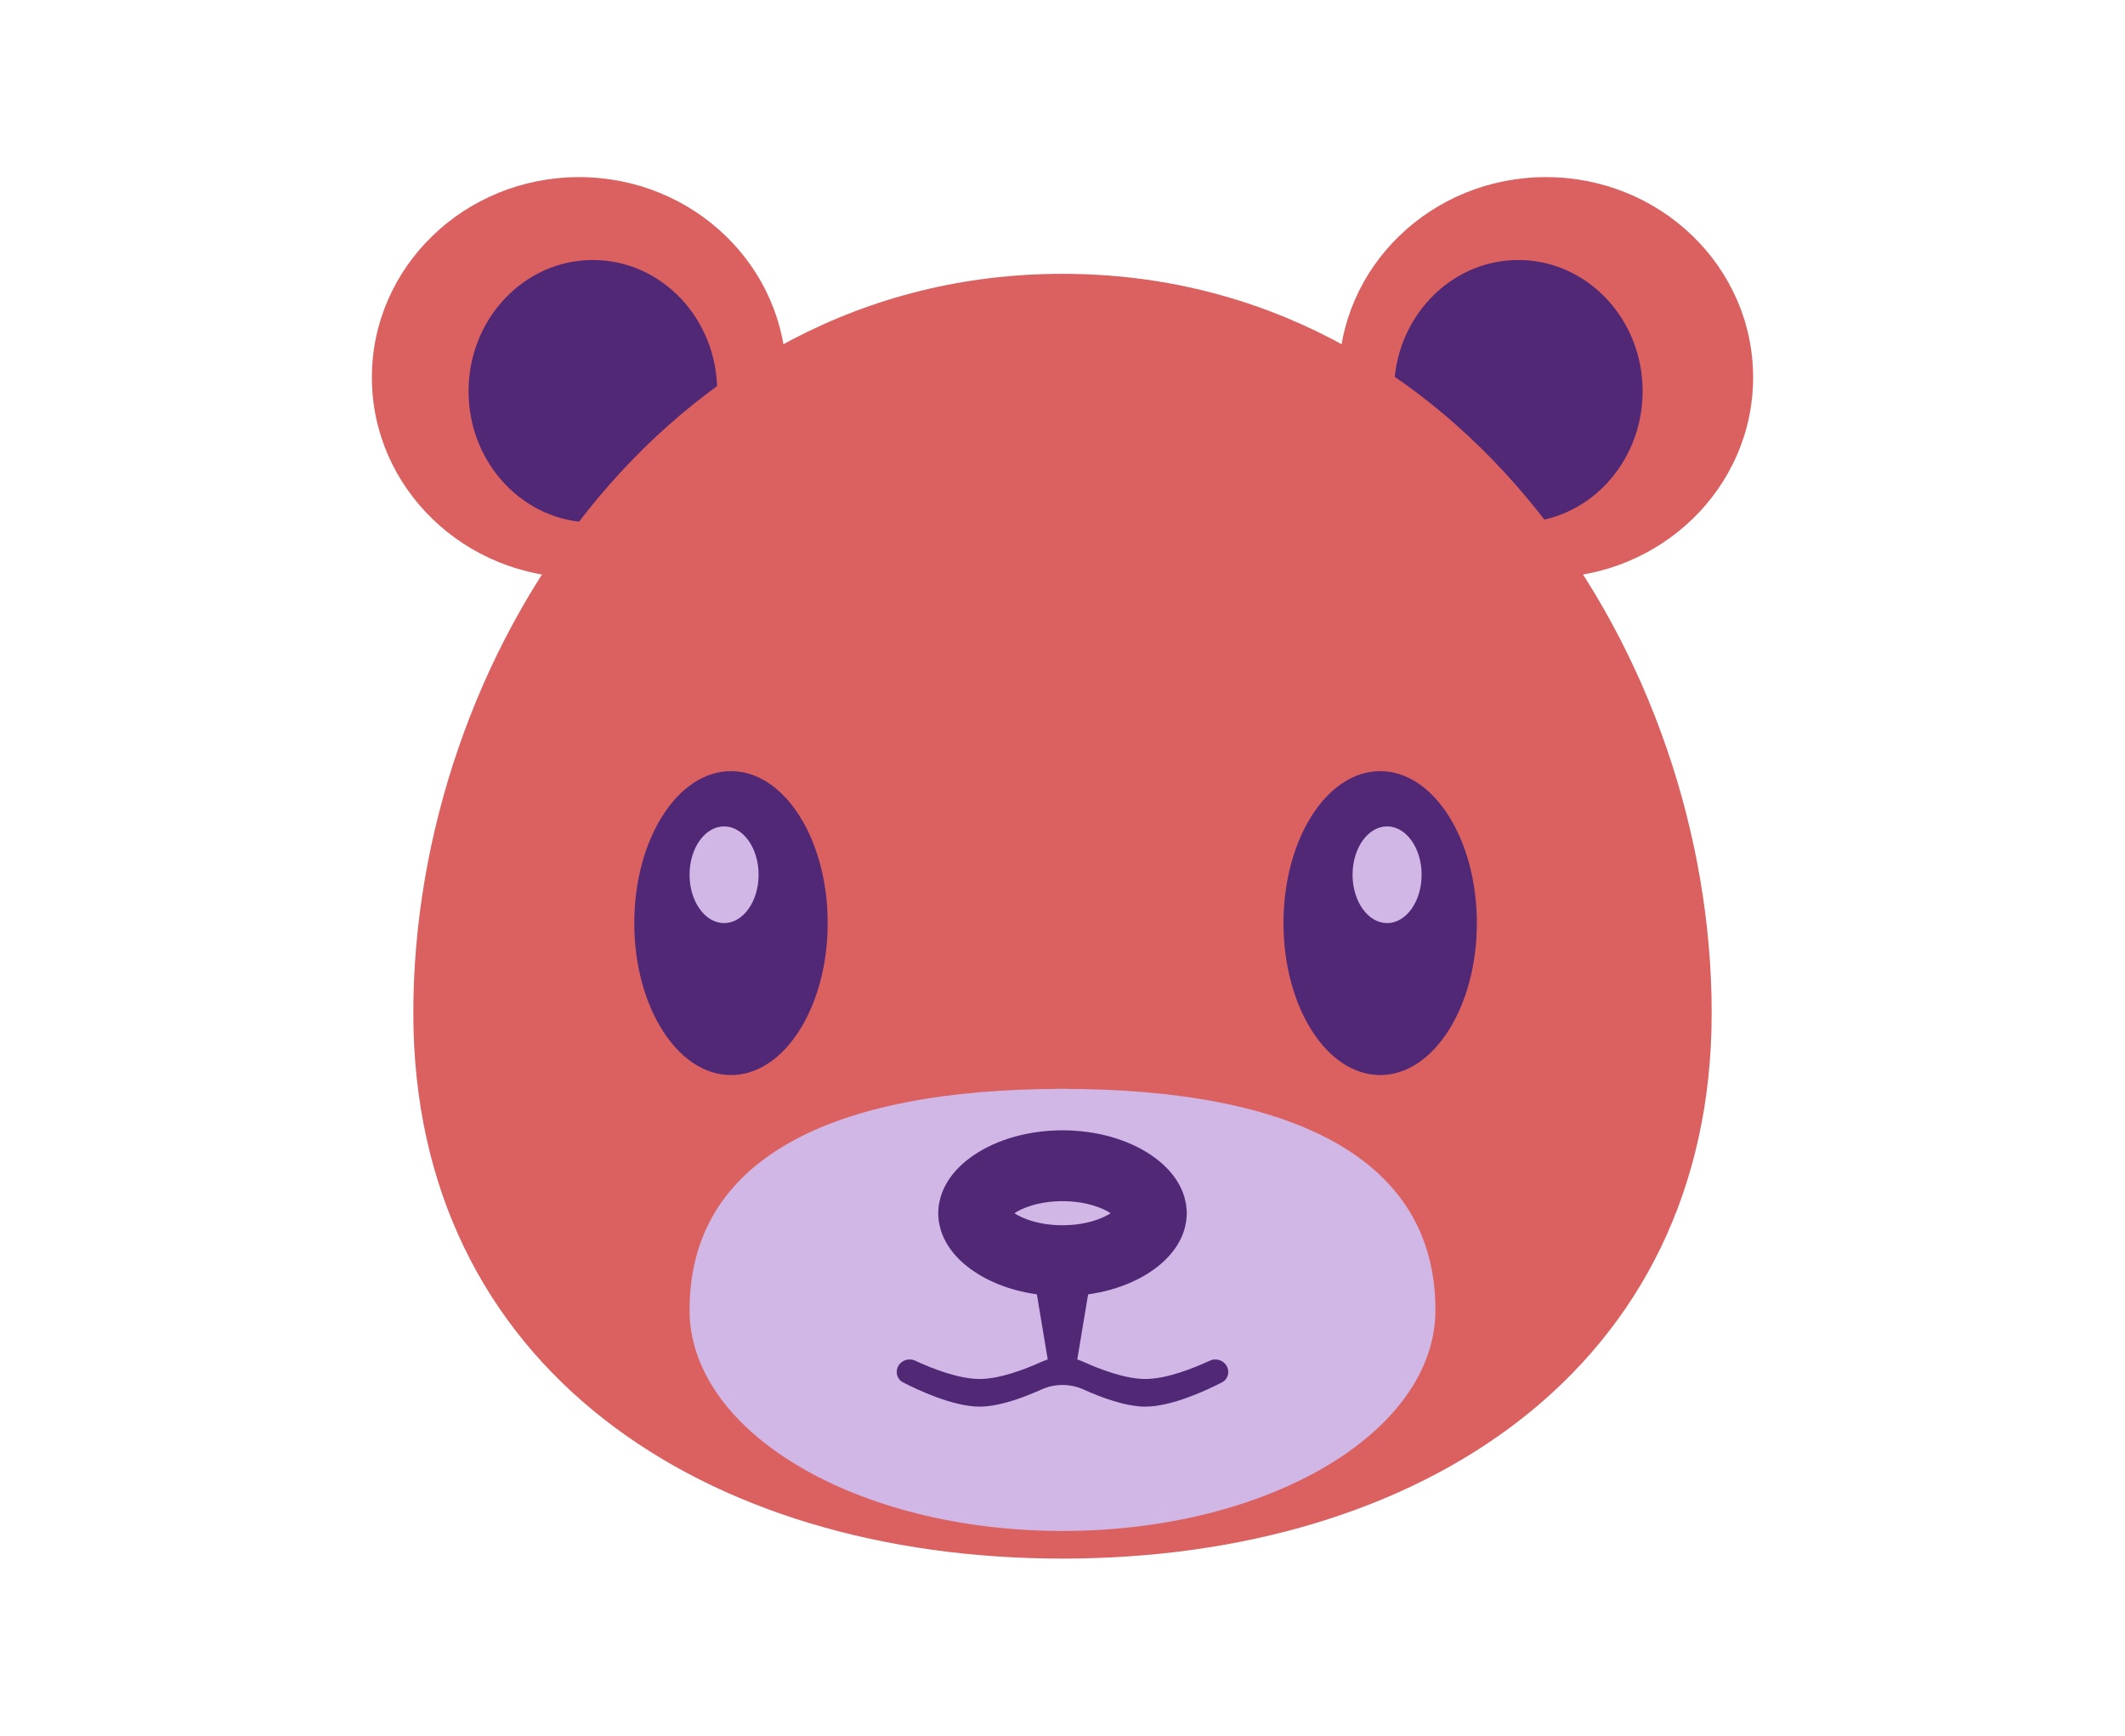 <svg width="120" height="98" viewBox="0 0 120 98" fill="none" xmlns="http://www.w3.org/2000/svg">
<ellipse cx="87.3" cy="21.31" rx="11.7" ry="11.31" fill="#DB6161"/>
<ellipse cx="32.7" cy="21.31" rx="11.7" ry="11.31" fill="#DB6161"/>
<ellipse cx="85.74" cy="22.09" rx="7.02" ry="7.41" fill="#502876"/>
<ellipse cx="33.48" cy="22.09" rx="7.02" ry="7.41" fill="#502876"/>
<path d="M96.66 57.19C96.66 77.221 80.247 88 60 88C39.753 88 23.34 77.221 23.34 57.19C23.34 37.159 37.413 15.46 60 15.46C82.587 15.46 96.66 37.159 96.66 57.19Z" fill="#DB6161"/>
<path d="M81.06 73.96C81.06 80.853 71.632 86.44 60 86.44C48.369 86.44 38.94 80.853 38.94 73.96C38.94 65.507 46.809 61.48 60 61.48C73.192 61.48 81.06 65.507 81.06 73.96Z" fill="#D0B7E6"/>
<path fill-rule="evenodd" clip-rule="evenodd" d="M61.559 71.597C65.069 71.381 67.799 69.728 67.799 67.72C67.799 65.566 64.656 63.82 60.779 63.82C56.902 63.82 53.759 65.566 53.759 67.72C53.759 69.728 56.489 71.381 59.999 71.597V75.52C59.999 75.52 56.099 78.64 52.979 75.52C51.902 74.443 51.419 72.4 51.419 72.4H49.859V74.74C49.859 75.52 52.199 78.64 56.099 78.64C59.999 78.64 60.779 76.3 60.779 76.3C60.779 76.3 61.559 78.64 65.459 78.64C69.359 78.64 71.699 75.52 71.699 74.74V72.4H70.139C70.139 72.4 69.656 74.443 68.579 75.52C65.459 78.64 61.559 75.52 61.559 75.52V71.597Z" fill="#502876"/>
<ellipse cx="77.939" cy="52.119" rx="5.46" ry="8.58" fill="#502876"/>
<ellipse cx="78.33" cy="49.389" rx="1.95" ry="2.73" fill="#D0B7E6"/>
<ellipse cx="41.279" cy="52.119" rx="5.46" ry="8.58" fill="#502876"/>
<ellipse rx="1.95" ry="2.73" transform="matrix(-1 0 0 1 40.889 49.389)" fill="#D0B7E6"/>
<ellipse cx="60" cy="73.179" rx="14.04" ry="11.7" fill="#D0B7E6"/>
<path d="M65.02 68.499C65.02 68.915 64.768 69.536 63.855 70.144C62.956 70.744 61.599 71.179 60.001 71.179C58.402 71.179 57.045 70.744 56.146 70.144C55.233 69.536 54.98 68.915 54.98 68.499C54.98 68.084 55.233 67.463 56.146 66.854C57.045 66.255 58.402 65.819 60.001 65.819C61.599 65.819 62.956 66.255 63.855 66.854C64.768 67.463 65.02 68.084 65.02 68.499Z" stroke="#502876" stroke-width="4"/>
<path d="M58.44 72.399H61.56L60.78 77.079H59.22L58.44 72.399Z" fill="#502876"/>
<path d="M50.64 77.464C50.64 76.944 51.206 76.605 51.678 76.824C52.656 77.277 54.142 77.859 55.32 77.859C56.44 77.859 57.839 77.332 58.815 76.891C59.564 76.552 60.436 76.552 61.185 76.891C62.16 77.332 63.56 77.859 64.68 77.859C65.857 77.859 67.343 77.277 68.321 76.824C68.793 76.605 69.36 76.944 69.36 77.464C69.36 77.708 69.229 77.933 69.011 78.046C68.211 78.46 66.191 79.419 64.68 79.419C63.56 79.419 62.16 78.892 61.185 78.451C60.436 78.112 59.564 78.112 58.815 78.451C57.839 78.892 56.44 79.419 55.32 79.419C53.809 79.419 51.789 78.46 50.988 78.046C50.771 77.933 50.64 77.708 50.64 77.464Z" fill="#502876"/>
</svg>
